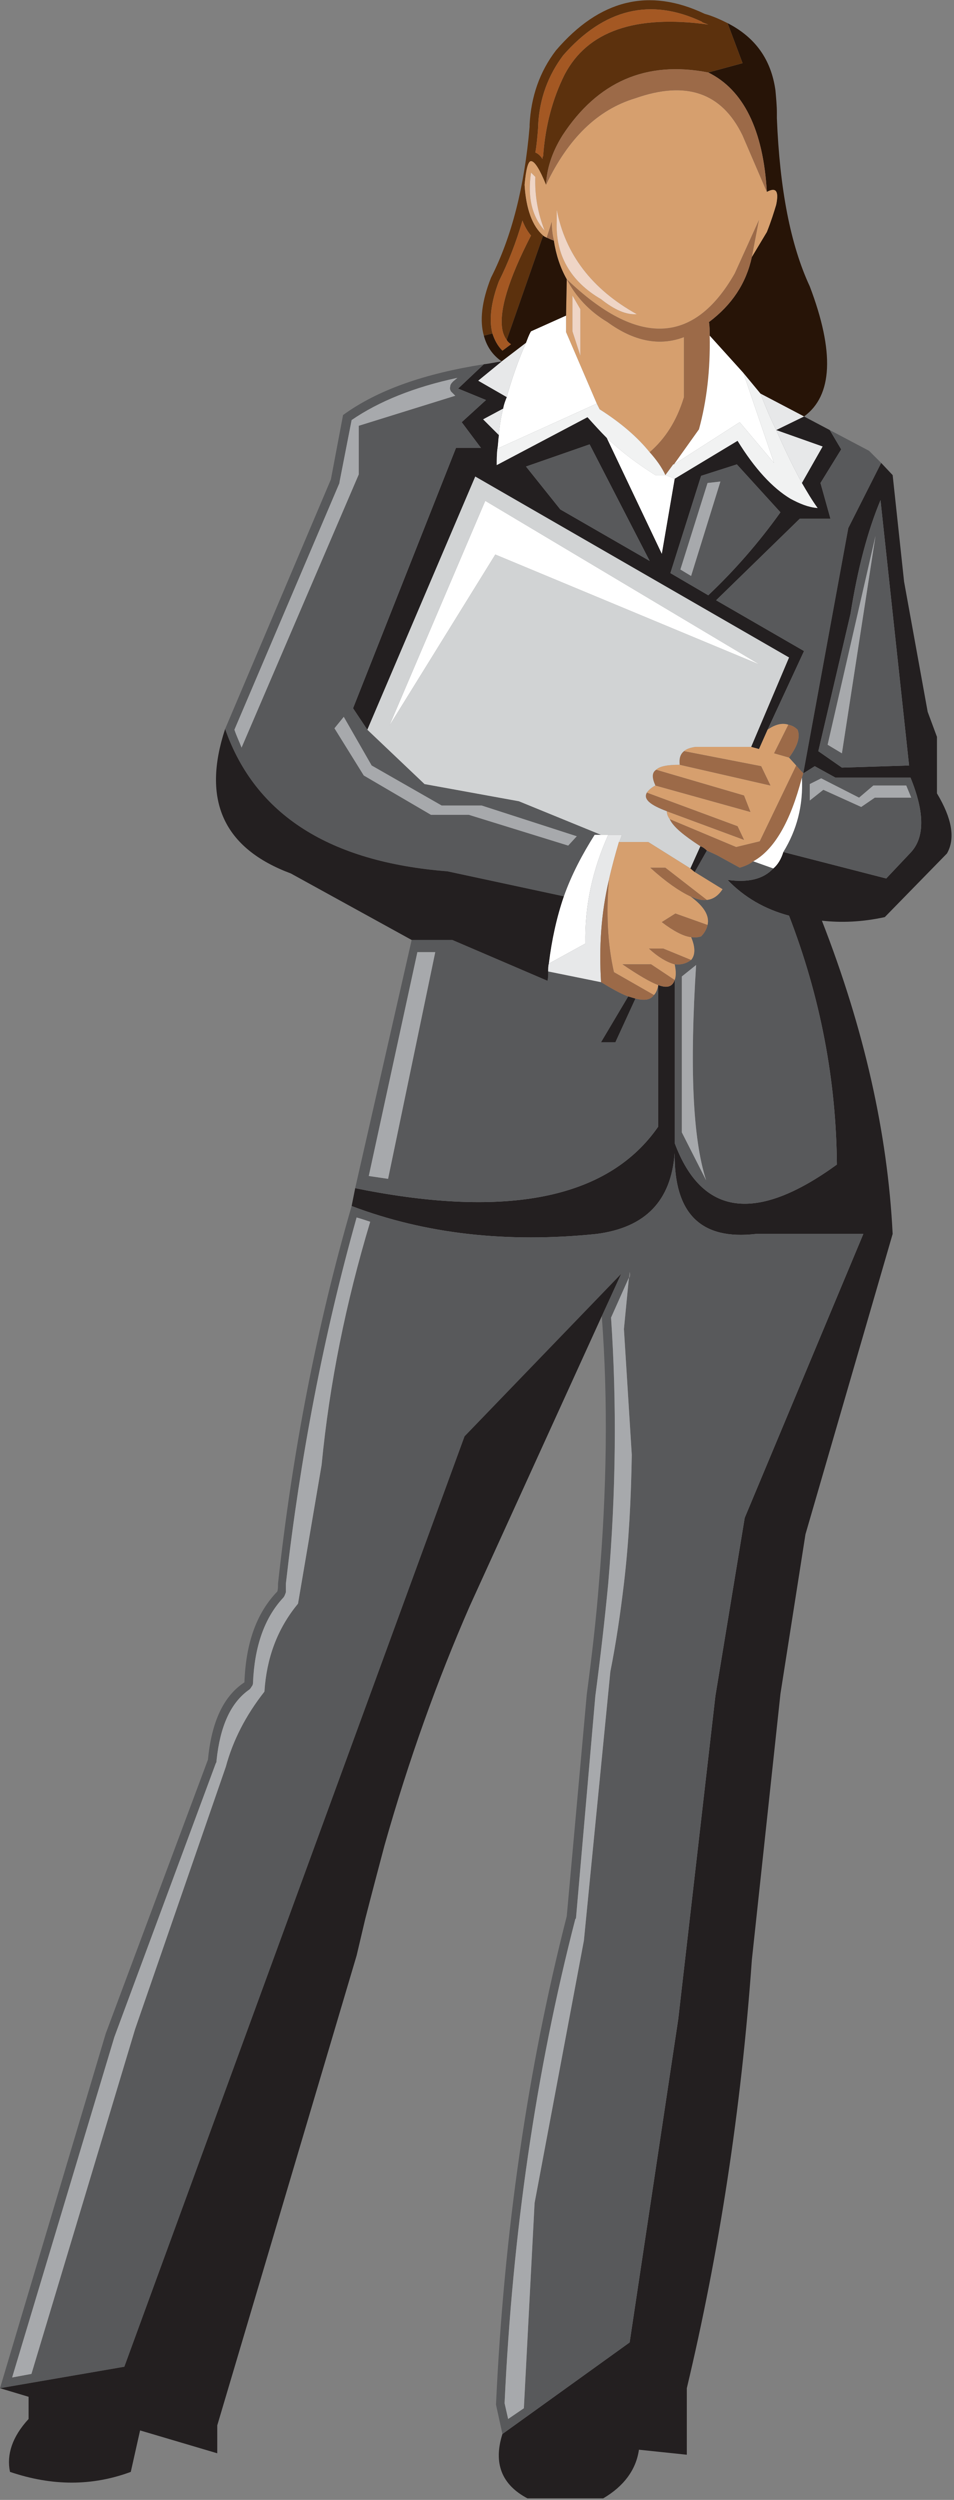<?xml version="1.0" encoding="UTF-8" standalone="no"?>
<!DOCTYPE svg PUBLIC "-//W3C//DTD SVG 1.1//EN" "http://www.w3.org/Graphics/SVG/1.1/DTD/svg11.dtd">
<svg width="100%" height="100%" viewBox="0 0 278 728" version="1.1" xmlns="http://www.w3.org/2000/svg" xmlns:xlink="http://www.w3.org/1999/xlink" xml:space="preserve" xmlns:serif="http://www.serif.com/" style="fill-rule:evenodd;clip-rule:evenodd;stroke-linejoin:round;stroke-miterlimit:1.414;">
    <rect x="0" y="0" width="278" height="728" fill="#808080" stroke="none"/>
    <g transform="matrix(1,0,0,1,0,-843.751)">
        <g transform="matrix(4.167,0,0,4.167,0,0)">
            <path d="M54.228,208.798C53.928,206.649 52.829,205.1 50.879,204.1L51.929,206.899L49.53,207.549C51.979,208.749 53.378,211.547 53.628,215.896C54.278,215.545 54.478,215.845 54.278,216.795C54.128,217.295 53.928,217.945 53.628,218.695L52.579,220.444C52.179,222.294 51.179,223.793 49.58,224.992C49.63,225.292 49.63,225.591 49.63,225.942L51.979,228.541L53.178,229.99L56.227,231.589C58.226,230.14 58.377,227.091 56.627,222.493C55.277,219.594 54.528,215.696 54.328,210.748L54.328,210.348C54.328,209.898 54.278,209.348 54.228,208.798Z" style="fill:rgb(39,20,7);fill-rule:nonzero;"/>
        </g>
        <g transform="matrix(4.167,0,0,4.167,0,0)">
            <path d="M37.634,211.248L37.634,211.198C37.734,209.348 38.335,207.749 39.384,206.349C42.233,203.101 45.481,202.301 49.08,204.001L49.13,204.05C49.28,204.1 49.38,204.15 49.53,204.201C44.432,203.501 41.083,204.65 39.484,207.699C38.634,209.398 38.134,211.297 37.984,213.397C37.935,213.447 37.935,213.546 37.935,213.596C37.785,213.346 37.585,213.197 37.435,213.147C37.535,212.597 37.585,211.998 37.634,211.347C37.634,211.297 37.634,211.297 37.634,211.248ZM51.929,206.899L50.879,204.1C50.379,203.85 49.83,203.6 49.28,203.451C45.381,201.601 41.933,202.451 38.884,206C37.734,207.499 37.135,209.249 37.035,211.198C37.035,211.248 37.035,211.297 37.035,211.347C36.685,215.496 35.785,219.045 34.336,221.893C33.686,223.543 33.536,224.892 33.836,225.942L34.436,225.792C34.186,224.842 34.336,223.592 34.886,222.143C35.535,220.843 36.085,219.444 36.535,217.895C36.685,218.295 36.885,218.645 37.135,218.945C35.535,222.044 34.886,224.243 35.136,225.542C35.186,225.792 35.286,226.042 35.436,226.242L37.984,218.945C37.235,218.295 36.785,217.095 36.685,215.396C36.785,214.296 36.935,213.747 37.135,213.747C37.385,213.747 37.734,214.296 38.184,215.396C38.234,214.296 38.584,213.147 39.334,211.947C41.783,208.199 45.182,206.7 49.53,207.549L51.929,206.899Z" style="fill:rgb(92,49,13);fill-rule:nonzero;"/>
        </g>
        <g transform="matrix(4.167,0,0,4.167,0,0)">
            <path d="M37.634,211.198L37.634,211.347C37.585,211.998 37.535,212.597 37.435,213.147C37.585,213.197 37.785,213.346 37.935,213.596C37.935,213.546 37.935,213.447 37.984,213.397C38.134,211.297 38.634,209.398 39.484,207.699C41.083,204.65 44.432,203.501 49.53,204.201C49.38,204.15 49.28,204.1 49.13,204.05L49.08,204.001C45.481,202.301 42.233,203.101 39.384,206.349C38.335,207.749 37.734,209.348 37.635,211.198L37.634,211.198Z" style="fill:rgb(164,88,35);fill-rule:nonzero;"/>
        </g>
        <g transform="matrix(4.167,0,0,4.167,0,0)">
            <path d="M40.034,223.143L40.584,224.092L40.584,227.341L40.034,225.642L40.034,223.143ZM39.634,221.994L39.584,224.543L39.584,225.692L41.733,230.69L41.933,231.089C43.432,232.04 44.582,233.039 45.431,234.088C46.531,233.139 47.331,231.889 47.831,230.24L47.831,226.042C46.131,226.691 44.332,226.341 42.482,224.992C41.233,224.243 40.284,223.243 39.634,221.994Z" style="fill:rgb(214,159,110);fill-rule:nonzero;"/>
        </g>
        <g transform="matrix(4.167,0,0,4.167,0,0)">
            <path d="M40.584,224.092L40.034,223.143L40.034,225.642L40.584,227.341L40.584,224.092Z" style="fill:rgb(239,213,198);fill-rule:nonzero;"/>
        </g>
        <g transform="matrix(4.167,0,0,4.167,0,0)">
            <path d="M39.584,224.543L39.634,221.994C39.184,221.194 38.884,220.294 38.734,219.295C38.534,219.245 38.384,219.144 38.234,219.094C38.134,219.045 38.034,218.995 37.984,218.945L35.436,226.242C35.485,226.341 35.585,226.442 35.735,226.542L35.136,226.992C34.786,226.641 34.586,226.242 34.436,225.792L33.836,225.942C34.036,226.691 34.436,227.292 35.085,227.741L36.785,226.442C36.885,226.192 36.985,225.892 37.135,225.642L39.584,224.543Z" style="fill:rgb(39,20,7);fill-rule:nonzero;"/>
        </g>
        <g transform="matrix(4.167,0,0,4.167,0,0)">
            <path d="M39.634,221.994C40.284,223.243 41.233,224.243 42.482,224.992C44.332,226.341 46.131,226.691 47.831,226.042L47.831,230.24C47.331,231.889 46.531,233.139 45.431,234.088C45.881,234.588 46.281,235.138 46.531,235.688L47.081,234.938L47.131,234.938L48.88,232.489C49.43,230.49 49.68,228.291 49.63,225.942C49.63,225.591 49.63,225.292 49.58,224.992C51.179,223.793 52.179,222.294 52.579,220.444L53.079,217.845L51.379,221.593C48.53,226.591 44.582,226.742 39.634,221.994Z" style="fill:rgb(156,106,72);fill-rule:nonzero;"/>
        </g>
        <g transform="matrix(4.167,0,0,4.167,0,0)">
            <path d="M39.584,225.692L39.584,224.543L37.135,225.642C36.985,225.892 36.885,226.192 36.785,226.442C36.235,227.691 35.785,228.991 35.436,230.24C35.335,230.49 35.235,230.74 35.186,231.04C35.036,231.639 34.936,232.239 34.886,232.889C34.835,233.239 34.835,233.539 34.786,233.838L41.733,230.69L39.584,225.692Z" style="fill:white;fill-rule:nonzero;"/>
        </g>
        <g transform="matrix(4.167,0,0,4.167,0,0)">
            <path d="M37.135,214.546L37.435,214.846C37.385,216.196 37.634,217.445 38.085,218.594C37.185,217.595 36.885,216.246 37.135,214.546ZM44.532,224.442C43.782,224.493 42.982,224.142 42.033,223.393C39.884,222.143 38.834,220.294 38.934,217.945L38.934,217.145C39.534,220.244 41.383,222.693 44.532,224.442ZM38.184,215.396C37.734,214.296 37.385,213.747 37.135,213.747C36.935,213.747 36.785,214.296 36.685,215.396C36.785,217.095 37.235,218.295 37.984,218.945C38.034,218.995 38.134,219.045 38.234,219.094L38.584,217.995C38.584,218.445 38.634,218.894 38.734,219.295C38.884,220.294 39.184,221.194 39.634,221.994C44.582,226.742 48.53,226.591 51.379,221.593L53.078,217.845L52.579,220.444L53.628,218.695C53.928,217.945 54.128,217.295 54.278,216.795C54.478,215.845 54.278,215.545 53.628,215.896L51.929,211.947C50.48,208.949 47.981,208.099 44.432,209.348C41.783,210.148 39.734,212.147 38.184,215.396Z" style="fill:rgb(214,159,110);fill-rule:nonzero;"/>
        </g>
        <g transform="matrix(4.167,0,0,4.167,0,0)">
            <path d="M42.033,223.393C42.982,224.142 43.782,224.493 44.532,224.442C41.383,222.693 39.534,220.244 38.934,217.145L38.934,217.945C38.834,220.294 39.884,222.143 42.033,223.393Z" style="fill:rgb(239,213,198);fill-rule:nonzero;"/>
        </g>
        <g transform="matrix(4.167,0,0,4.167,0,0)">
            <path d="M37.435,214.846L37.135,214.546C36.885,216.246 37.185,217.595 38.085,218.594C37.634,217.445 37.385,216.196 37.435,214.846Z" style="fill:rgb(239,213,198);fill-rule:nonzero;"/>
        </g>
        <g transform="matrix(4.167,0,0,4.167,0,0)">
            <path d="M38.234,219.094C38.384,219.144 38.534,219.245 38.734,219.295C38.634,218.894 38.584,218.445 38.584,217.995L38.234,219.094Z" style="fill:rgb(156,106,72);fill-rule:nonzero;"/>
        </g>
        <g transform="matrix(4.167,0,0,4.167,0,0)">
            <path d="M37.135,218.945C36.885,218.645 36.685,218.295 36.535,217.895C36.085,219.444 35.535,220.843 34.886,222.143C34.336,223.592 34.186,224.842 34.436,225.792C34.586,226.242 34.786,226.641 35.136,226.992L35.735,226.542C35.585,226.442 35.485,226.341 35.436,226.242C35.286,226.042 35.186,225.792 35.136,225.542C34.886,224.243 35.535,222.044 37.135,218.945Z" style="fill:rgb(164,88,35);fill-rule:nonzero;"/>
        </g>
        <g transform="matrix(4.167,0,0,4.167,0,0)">
            <path d="M35.436,230.24C35.785,228.991 36.235,227.691 36.785,226.442L35.085,227.741L33.436,229.09L35.436,230.24Z" style="fill:rgb(231,232,233);fill-rule:nonzero;"/>
        </g>
        <g transform="matrix(4.167,0,0,4.167,0,0)">
            <path d="M49.03,235.738L51.529,234.938L54.578,238.287C53.078,240.386 51.379,242.336 49.53,244.085L46.881,242.535L49.03,235.738ZM39.184,238.086L36.785,235.088L41.233,233.539L45.432,241.685L39.184,238.086ZM35.186,231.04C35.235,230.74 35.335,230.49 35.436,230.24L33.436,229.09L35.085,227.741C34.686,227.791 34.286,227.891 33.836,227.941L32.037,229.64L33.986,230.44L32.287,231.989L33.636,233.789L31.887,233.789L24.69,251.981L25.689,253.481L33.236,235.788L55.178,248.433L52.529,254.68L53.079,254.83L53.678,253.481L56.227,247.983L50.08,244.434L55.927,238.737L58.076,238.737L57.377,236.238L58.826,233.888L58.026,232.539L56.227,231.589L54.278,232.539L57.527,233.689L56.077,236.238C56.427,236.837 56.777,237.437 57.177,237.987C56.527,237.937 55.927,237.687 55.277,237.337C54.028,236.587 52.778,235.238 51.579,233.289L47.181,235.938L46.281,241.186L42.433,233.088C41.983,232.639 41.533,232.139 41.083,231.639L34.736,234.988C34.736,234.638 34.736,234.239 34.786,233.838C34.835,233.539 34.835,233.239 34.886,232.889L33.786,231.79L35.186,231.04Z" style="fill:rgb(35,31,32);fill-rule:nonzero;"/>
        </g>
        <g transform="matrix(4.167,0,0,4.167,0,0)">
            <path d="M36.785,235.088L39.184,238.086L45.431,241.685L41.233,233.539L36.785,235.088Z" style="fill:rgb(88,89,91);fill-rule:nonzero;"/>
        </g>
        <g transform="matrix(4.167,0,0,4.167,0,0)">
            <path d="M49.48,236.238L50.379,236.137L48.33,242.735L47.581,242.285L49.48,236.238ZM51.529,234.938L49.03,235.738L46.881,242.535L49.53,244.085C51.379,242.336 53.079,240.386 54.578,238.287L51.529,234.938Z" style="fill:rgb(88,89,91);fill-rule:nonzero;"/>
        </g>
        <g transform="matrix(4.167,0,0,4.167,0,0)">
            <path d="M50.379,236.137L49.48,236.238L47.581,242.285L48.33,242.735L50.379,236.137Z" style="fill:rgb(167,169,172);fill-rule:nonzero;"/>
        </g>
        <g transform="matrix(4.167,0,0,4.167,0,0)">
            <path d="M24.04,252.581L25.989,255.98L30.887,258.779L33.686,258.779L40.334,260.927L39.734,261.578L32.787,259.428L30.138,259.428L25.439,256.679L23.39,253.38L24.04,252.581ZM31.487,229.49C31.437,229.64 31.487,229.74 31.537,229.84L31.837,230.14L25.089,232.239L25.089,235.638L16.893,254.73C16.743,254.331 16.543,253.93 16.393,253.481L23.74,236.238L23.74,236.188L24.59,231.839C26.489,230.54 28.938,229.541 31.987,228.89L31.687,229.14C31.537,229.291 31.487,229.39 31.487,229.491L31.487,229.49ZM32.287,231.989L33.986,230.44L32.037,229.64L33.836,227.941C29.688,228.59 26.389,229.74 23.99,231.49L23.14,235.988L15.743,253.43C17.842,259.428 23.041,262.727 31.287,263.377L39.434,265.126C39.983,263.577 40.733,262.177 41.583,260.828L42.033,260.828L36.285,258.479L29.688,257.279L25.689,253.481L24.689,251.981L31.887,233.789L33.636,233.789L32.287,231.989Z" style="fill:rgb(88,89,91);fill-rule:nonzero;"/>
        </g>
        <g transform="matrix(4.167,0,0,4.167,0,0)">
            <path d="M31.537,229.84C31.487,229.74 31.437,229.64 31.487,229.49C31.487,229.39 31.537,229.291 31.687,229.14L31.987,228.89C28.938,229.541 26.489,230.54 24.59,231.839L23.74,236.188L23.74,236.238L16.393,253.481C16.543,253.93 16.743,254.331 16.893,254.73L25.089,235.638L25.089,232.239L31.837,230.14L31.537,229.84Z" style="fill:rgb(167,169,172);fill-rule:nonzero;"/>
        </g>
        <g transform="matrix(4.167,0,0,4.167,0,0)">
            <path d="M25.989,255.98L24.04,252.581L23.39,253.38L25.439,256.679L30.138,259.428L32.787,259.428L39.734,261.578L40.334,260.927L33.686,258.779L30.887,258.779L25.989,255.98Z" style="fill:rgb(167,169,172);fill-rule:nonzero;"/>
        </g>
        <g transform="matrix(4.167,0,0,4.167,0,0)">
            <path d="M34.786,233.838C34.736,234.239 34.736,234.638 34.736,234.988L41.083,231.639C41.533,232.139 41.983,232.639 42.433,233.088C43.482,234.088 44.632,234.938 45.831,235.688L46.531,235.688C46.281,235.138 45.881,234.588 45.431,234.088C44.582,233.039 43.432,232.04 41.933,231.089L41.733,230.69L34.786,233.838Z" style="fill:rgb(241,242,242);fill-rule:nonzero;"/>
        </g>
        <g transform="matrix(4.167,0,0,4.167,0,0)">
            <path d="M34.886,232.889C34.936,232.239 35.036,231.639 35.186,231.04L33.786,231.79L34.886,232.889Z" style="fill:rgb(231,232,233);fill-rule:nonzero;"/>
        </g>
        <g transform="matrix(4.167,0,0,4.167,0,0)">
            <path d="M48.88,232.489L47.131,234.938L51.729,231.989L54.128,234.838L51.979,228.541L49.63,225.942C49.68,228.291 49.43,230.49 48.88,232.489Z" style="fill:white;fill-rule:nonzero;"/>
        </g>
        <g transform="matrix(4.167,0,0,4.167,0,0)">
            <path d="M47.131,234.938L47.081,234.938L46.531,235.688L47.181,235.938L51.579,233.289C52.778,235.238 54.028,236.587 55.277,237.337C55.927,237.687 56.527,237.937 57.177,237.987C56.777,237.437 56.427,236.837 56.077,236.238C55.427,235.038 54.828,233.789 54.278,232.539C53.878,231.74 53.528,230.89 53.178,229.99L51.979,228.541L54.128,234.838L51.729,231.989L47.131,234.938Z" style="fill:rgb(241,242,242);fill-rule:nonzero;"/>
        </g>
        <g transform="matrix(4.167,0,0,4.167,0,0)">
            <path d="M47.181,235.938L46.531,235.688L45.831,235.688C44.632,234.938 43.482,234.088 42.433,233.088L46.281,241.185L47.181,235.938Z" style="fill:white;fill-rule:nonzero;"/>
        </g>
        <g transform="matrix(4.167,0,0,4.167,0,0)">
            <path d="M58.826,233.888L57.377,236.238L58.076,238.737L55.927,238.737L50.08,244.434L56.227,247.983L53.678,253.481C54.178,253.13 54.678,252.981 55.127,253.13C55.377,253.181 55.577,253.281 55.777,253.481C55.977,253.98 55.777,254.63 55.178,255.43L55.677,255.98L56.177,256.53L59.326,239.386L61.625,234.838L60.775,233.989L58.026,232.539L58.826,233.888Z" style="fill:rgb(88,89,91);fill-rule:nonzero;"/>
        </g>
        <g transform="matrix(4.167,0,0,4.167,0,0)">
            <path d="M56.077,236.238L57.526,233.689L54.278,232.539C54.828,233.789 55.427,235.038 56.077,236.238Z" style="fill:rgb(231,232,233);fill-rule:nonzero;"/>
        </g>
        <g transform="matrix(4.167,0,0,4.167,0,0)">
            <path d="M53.178,229.99C53.528,230.889 53.878,231.74 54.278,232.539L56.227,231.589L53.178,229.99Z" style="fill:rgb(231,232,233);fill-rule:nonzero;"/>
        </g>
        <g transform="matrix(4.167,0,0,4.167,0,0)">
            <path d="M58.876,256.129L57.227,254.98L59.476,245.384C59.976,242.235 60.675,239.586 61.575,237.437L63.574,255.98L58.876,256.129ZM62.425,235.688L61.625,234.838L59.326,239.386L56.177,256.53L56.977,256.03L58.426,256.83L63.674,256.83C64.674,259.278 64.674,261.028 63.674,262.078L61.975,263.877L54.778,262.027C54.628,262.527 54.378,262.927 54.078,263.176C53.378,263.926 52.329,264.176 50.879,263.976C52.029,265.176 53.478,266.026 55.178,266.475C57.377,272.173 58.476,277.971 58.526,283.869C52.878,287.967 49.08,287.467 47.181,282.369L47.181,270.973C47.031,271.423 46.681,271.574 46.031,271.324L46.031,281.219C42.632,286.118 35.835,287.617 25.589,285.668C25.339,285.618 25.089,285.568 24.84,285.518L24.59,286.767C29.738,288.716 35.436,289.367 41.733,288.716C45.131,288.267 46.931,286.418 47.181,283.069C47.131,287.317 49.03,289.167 52.878,288.716L60.376,288.716L52.079,308.559L50.03,321.003L47.431,343.594L44.032,366.185L35.136,372.583C34.486,374.632 35.085,376.131 36.885,377.082L42.183,377.082C43.632,376.232 44.482,375.082 44.682,373.682L48.03,374.033L48.03,369.384C50.279,359.938 51.829,349.992 52.579,339.446L54.578,320.854L56.327,309.709L62.425,288.716C62.075,281.67 60.425,274.373 57.477,266.826C58.826,266.975 60.275,266.925 61.875,266.576L66.223,262.128C66.823,261.078 66.573,259.678 65.523,257.929L65.523,253.98L64.874,252.231L63.224,243.134L62.425,235.688Z" style="fill:rgb(35,31,32);fill-rule:nonzero;"/>
        </g>
        <g transform="matrix(4.167,0,0,4.167,0,0)">
            <path d="M58.876,255.13L57.877,254.53L61.225,239.936L58.876,255.13ZM57.227,254.98L58.876,256.129L63.574,255.98L61.575,237.437C60.675,239.586 59.976,242.235 59.476,245.384L57.227,254.98Z" style="fill:rgb(88,89,91);fill-rule:nonzero;"/>
        </g>
        <g transform="matrix(4.167,0,0,4.167,0,0)">
            <path d="M57.877,254.53L58.876,255.13L61.225,239.936L57.877,254.53Z" style="fill:rgb(167,169,172);fill-rule:nonzero;"/>
        </g>
        <g transform="matrix(4.167,0,0,4.167,0,0)">
            <path d="M51.929,211.947L53.628,215.896C53.378,211.547 51.979,208.749 49.53,207.549C45.182,206.7 41.783,208.199 39.334,211.947C38.584,213.147 38.234,214.296 38.184,215.396C39.733,212.147 41.783,210.148 44.432,209.348C47.981,208.099 50.48,208.949 51.929,211.947Z" style="fill:rgb(156,106,72);fill-rule:nonzero;"/>
        </g>
        <g transform="matrix(4.167,0,0,4.167,0,0)">
            <path d="M27.139,284.868L25.789,284.669L29.188,269.024L30.438,269.024L27.139,284.868ZM24.84,285.518C25.089,285.568 25.339,285.618 25.589,285.668C35.835,287.617 42.632,286.118 46.031,281.219L46.031,271.324C45.981,271.624 45.881,271.874 45.731,272.023C45.481,272.374 45.082,272.423 44.432,272.273L43.032,275.322L42.033,275.322L43.932,272.124C43.382,271.923 42.782,271.574 42.033,271.124L38.334,270.374C38.334,270.624 38.334,270.824 38.284,271.024L31.637,268.174L28.788,268.174L24.839,285.518L24.84,285.518Z" style="fill:rgb(88,89,91);fill-rule:nonzero;"/>
        </g>
        <g transform="matrix(4.167,0,0,4.167,0,0)">
            <path d="M25.789,284.669L27.139,284.868L30.438,269.024L29.188,269.024L25.789,284.669Z" style="fill:rgb(167,169,172);fill-rule:nonzero;"/>
        </g>
        <g transform="matrix(4.167,0,0,4.167,0,0)">
            <path d="M20.341,263.527L28.788,268.174L31.637,268.174L38.284,271.024C38.335,270.824 38.335,270.624 38.335,270.374C38.335,270.174 38.335,269.974 38.384,269.824C38.584,268.174 38.934,266.576 39.434,265.126L31.287,263.377C23.041,262.727 17.842,259.428 15.743,253.43C14.094,258.428 15.644,261.777 20.341,263.527Z" style="fill:rgb(35,31,32);fill-rule:nonzero;"/>
        </g>
        <g transform="matrix(4.167,0,0,4.167,0,0)">
            <path d="M55.777,253.481C55.577,253.281 55.377,253.181 55.127,253.13L54.128,255.13L55.178,255.43C55.777,254.63 55.977,253.98 55.777,253.481Z" style="fill:rgb(156,106,72);fill-rule:nonzero;"/>
        </g>
        <g transform="matrix(4.167,0,0,4.167,0,0)">
            <path d="M56.627,258.428L56.627,257.279L57.427,256.879L60.076,258.229L61.075,257.379L63.374,257.379L63.724,258.229L61.175,258.229L60.226,258.878L57.577,257.679L56.627,258.428ZM56.177,256.53L56.077,256.83C56.177,258.779 55.727,260.478 54.778,262.027L61.975,263.877L63.674,262.078C64.674,261.028 64.674,259.278 63.674,256.83L58.426,256.83L56.977,256.03L56.177,256.53Z" style="fill:rgb(88,89,91);fill-rule:nonzero;"/>
        </g>
        <g transform="matrix(4.167,0,0,4.167,0,0)">
            <path d="M56.627,257.279L56.627,258.428L57.577,257.679L60.226,258.878L61.175,258.229L63.724,258.229L63.374,257.379L61.075,257.379L60.076,258.229L57.427,256.879L56.627,257.279Z" style="fill:rgb(167,169,172);fill-rule:nonzero;"/>
        </g>
        <g transform="matrix(4.167,0,0,4.167,0,0)">
            <path d="M56.077,256.83L56.177,256.53L55.677,255.98L53.128,261.278L51.479,261.677L46.831,259.728C47.081,260.278 47.831,260.878 48.98,261.628C49.13,261.677 49.28,261.777 49.43,261.927C49.63,262.027 49.879,262.128 50.18,262.277C50.629,262.527 51.179,262.827 51.729,263.127C52.079,263.027 52.429,262.877 52.679,262.677C54.128,261.878 55.277,259.928 56.077,256.83Z" style="fill:rgb(156,106,72);fill-rule:nonzero;"/>
        </g>
        <g transform="matrix(4.167,0,0,4.167,0,0)">
            <path d="M55.677,255.98L55.178,255.43L54.128,255.13L55.127,253.13C54.678,252.981 54.178,253.13 53.678,253.481L53.078,254.831L52.528,254.68L48.63,254.68C48.28,254.73 47.981,254.831 47.831,254.98L53.228,256.03L53.878,257.379L47.531,255.929C46.681,255.929 46.131,256.03 45.881,256.28L52.029,258.079L52.479,259.228L45.831,257.379C45.531,257.529 45.332,257.729 45.231,257.878L51.579,260.228L52.029,261.177L46.631,259.178C46.631,259.329 46.681,259.528 46.831,259.728L51.479,261.677L53.128,261.278L55.677,255.98Z" style="fill:rgb(214,159,110);fill-rule:nonzero;"/>
        </g>
        <g transform="matrix(4.167,0,0,4.167,0,0)">
            <path d="M52.479,259.228L52.029,258.079L45.881,256.28C45.582,256.479 45.582,256.83 45.831,257.379L52.479,259.228Z" style="fill:rgb(156,106,72);fill-rule:nonzero;"/>
        </g>
        <g transform="matrix(4.167,0,0,4.167,0,0)">
            <path d="M52.029,261.177L51.579,260.228L45.231,257.878C44.981,258.329 45.431,258.728 46.631,259.178L52.029,261.177Z" style="fill:rgb(156,106,72);fill-rule:nonzero;"/>
        </g>
        <g transform="matrix(4.167,0,0,4.167,0,0)">
            <path d="M47.681,270.724L48.68,269.924C48.231,277.021 48.43,282.019 49.38,284.968L47.681,281.62L47.681,270.724ZM50.18,262.277C49.879,262.128 49.63,262.027 49.43,261.927L48.58,263.426L50.529,264.627C50.23,265.076 49.879,265.326 49.43,265.376C49.08,265.426 48.73,265.326 48.28,265.126C49.23,265.826 49.63,266.475 49.48,267.126C49.43,267.376 49.28,267.675 49.03,267.925C48.88,267.975 48.63,268.025 48.33,267.975C48.63,268.674 48.63,269.224 48.33,269.574C47.981,269.824 47.63,269.924 47.181,269.875C47.281,270.324 47.281,270.724 47.181,270.973L47.181,282.369C49.08,287.467 52.878,287.967 58.526,283.869C58.476,277.971 57.377,272.173 55.177,266.475C53.478,266.026 52.029,265.176 50.879,263.976C52.329,264.176 53.378,263.926 54.078,263.176L52.678,262.677C52.429,262.877 52.079,263.027 51.729,263.127C51.179,262.827 50.629,262.527 50.179,262.277L50.18,262.277Z" style="fill:rgb(88,89,91);fill-rule:nonzero;"/>
        </g>
        <g transform="matrix(4.167,0,0,4.167,0,0)">
            <path d="M48.68,269.924L47.681,270.724L47.681,281.62L49.38,284.968C48.43,282.019 48.231,277.021 48.68,269.924Z" style="fill:rgb(167,169,172);fill-rule:nonzero;"/>
        </g>
        <g transform="matrix(4.167,0,0,4.167,0,0)">
            <path d="M53.878,257.379L53.228,256.03L47.831,254.98C47.581,255.18 47.481,255.48 47.531,255.929L53.878,257.379Z" style="fill:rgb(156,106,72);fill-rule:nonzero;"/>
        </g>
        <g transform="matrix(4.167,0,0,4.167,0,0)">
            <path d="M56.077,256.83C55.277,259.928 54.128,261.878 52.679,262.677L54.078,263.176C54.378,262.927 54.628,262.527 54.778,262.027C55.727,260.478 56.177,258.779 56.077,256.83Z" style="fill:white;fill-rule:nonzero;"/>
        </g>
        <g transform="matrix(4.167,0,0,4.167,0,0)">
            <path d="M53.128,248.932L34.636,241.236L27.239,253.181L33.936,237.487L53.128,248.932ZM52.528,254.68L55.177,248.433L33.236,235.788L25.689,253.481L29.688,257.279L36.285,258.479L42.033,260.828L43.482,260.828C43.432,260.978 43.382,261.177 43.282,261.328L45.332,261.328L48.28,263.176L48.98,261.628C47.831,260.878 47.081,260.278 46.831,259.728C46.681,259.528 46.631,259.329 46.631,259.178C45.431,258.728 44.981,258.329 45.231,257.878C45.332,257.729 45.531,257.529 45.831,257.379C45.582,256.83 45.582,256.479 45.881,256.28C46.131,256.03 46.681,255.929 47.531,255.929C47.481,255.48 47.581,255.18 47.831,254.98C47.981,254.83 48.28,254.73 48.63,254.68L52.528,254.68Z" style="fill:rgb(209,211,212);fill-rule:nonzero;"/>
        </g>
        <g transform="matrix(4.167,0,0,4.167,0,0)">
            <path d="M34.636,241.236L53.128,248.932L33.936,237.487L27.239,253.181L34.636,241.236Z" style="fill:white;fill-rule:nonzero;"/>
        </g>
        <g transform="matrix(4.167,0,0,4.167,0,0)">
            <path d="M42.033,260.828L41.583,260.828C40.733,262.177 39.983,263.577 39.434,265.126C38.934,266.576 38.584,268.174 38.384,269.824L40.933,268.424C40.883,265.776 41.433,263.277 42.533,260.828L42.033,260.828Z" style="fill:white;fill-rule:nonzero;"/>
        </g>
        <g transform="matrix(4.167,0,0,4.167,0,0)">
            <path d="M43.482,260.828L42.533,260.828C41.433,263.277 40.883,265.776 40.933,268.424L38.384,269.824C38.335,269.974 38.335,270.174 38.335,270.374L42.033,271.124C41.883,268.674 42.033,266.326 42.583,263.976C42.783,263.077 43.032,262.177 43.282,261.328C43.382,261.177 43.432,260.978 43.482,260.828Z" style="fill:rgb(231,232,233);fill-rule:nonzero;"/>
        </g>
        <g transform="matrix(4.167,0,0,4.167,0,0)">
            <path d="M45.332,261.328L43.282,261.328C43.032,262.177 42.783,263.077 42.583,263.976C42.383,266.276 42.482,268.424 42.933,270.424L45.731,272.023C45.881,271.874 45.981,271.624 46.031,271.324C45.481,271.124 44.632,270.624 43.532,269.875L45.531,269.875L47.181,270.973C47.281,270.724 47.281,270.324 47.181,269.875C46.631,269.724 46.031,269.375 45.381,268.775L46.381,268.775L48.33,269.574C48.63,269.224 48.63,268.674 48.33,267.975C47.831,267.925 47.131,267.575 46.281,266.925L47.231,266.326L49.48,267.126C49.63,266.475 49.23,265.826 48.28,265.126C47.531,264.776 46.581,264.127 45.481,263.127L46.531,263.127L49.43,265.376C49.879,265.326 50.23,265.076 50.529,264.627L48.58,263.426L48.28,263.176L45.332,261.328Z" style="fill:rgb(214,159,110);fill-rule:nonzero;"/>
        </g>
        <g transform="matrix(4.167,0,0,4.167,0,0)">
            <path d="M48.28,263.176L48.58,263.426L49.43,261.927C49.28,261.777 49.13,261.677 48.98,261.628L48.28,263.176Z" style="fill:rgb(35,31,32);fill-rule:nonzero;"/>
        </g>
        <g transform="matrix(4.167,0,0,4.167,0,0)">
            <path d="M46.531,263.127L45.481,263.127C46.581,264.127 47.531,264.776 48.28,265.126C48.73,265.326 49.08,265.426 49.43,265.376L46.531,263.127Z" style="fill:rgb(156,106,72);fill-rule:nonzero;"/>
        </g>
        <g transform="matrix(4.167,0,0,4.167,0,0)">
            <path d="M46.381,268.775L45.381,268.775C46.031,269.375 46.631,269.724 47.181,269.875C47.63,269.924 47.981,269.824 48.33,269.574L46.381,268.775Z" style="fill:rgb(156,106,72);fill-rule:nonzero;"/>
        </g>
        <g transform="matrix(4.167,0,0,4.167,0,0)">
            <path d="M48.33,267.975C48.63,268.025 48.88,267.975 49.03,267.925C49.28,267.675 49.43,267.376 49.48,267.126L47.231,266.326L46.281,266.925C47.131,267.575 47.831,267.925 48.33,267.975Z" style="fill:rgb(156,106,72);fill-rule:nonzero;"/>
        </g>
        <g transform="matrix(4.167,0,0,4.167,0,0)">
            <path d="M42.033,271.124C42.783,271.574 43.382,271.923 43.932,272.124C44.082,272.173 44.282,272.223 44.432,272.273C45.082,272.423 45.481,272.374 45.731,272.023L42.933,270.424C42.482,268.424 42.383,266.276 42.583,263.976C42.033,266.326 41.883,268.674 42.033,271.124Z" style="fill:rgb(156,106,72);fill-rule:nonzero;"/>
        </g>
        <g transform="matrix(4.167,0,0,4.167,0,0)">
            <path d="M43.932,272.124L42.033,275.322L43.032,275.322L44.432,272.273C44.282,272.223 44.082,272.173 43.932,272.124Z" style="fill:rgb(35,31,32);fill-rule:nonzero;"/>
        </g>
        <g transform="matrix(4.167,0,0,4.167,0,0)">
            <path d="M47.181,270.973L45.531,269.875L43.532,269.875C44.632,270.624 45.481,271.124 46.031,271.324C46.681,271.574 47.031,271.423 47.181,270.973Z" style="fill:rgb(156,106,72);fill-rule:nonzero;"/>
        </g>
        <g transform="matrix(4.167,0,0,4.167,0,0)">
            <path d="M25.889,287.867C24.19,293.514 23.041,299.163 22.491,304.86L20.841,314.556C19.392,316.305 18.642,318.355 18.492,320.704C17.193,322.353 16.293,324.102 15.793,325.952L9.446,344.295L2.199,368.384L0.849,368.634L7.997,344.844L15.094,325.702C15.144,325.652 15.144,325.552 15.144,325.502C15.394,323.103 16.143,321.454 17.442,320.554C17.493,320.503 17.543,320.454 17.593,320.354C17.643,320.304 17.692,320.204 17.692,320.104C17.793,317.555 18.492,315.556 19.792,314.157C19.892,314.056 19.941,313.907 19.992,313.756C19.992,313.556 19.992,313.357 19.992,313.157C20.991,304.31 22.641,295.764 24.939,287.567C25.29,287.667 25.589,287.767 25.889,287.867ZM42.732,294.564L43.982,291.765L44.032,291.366C44.082,291.515 44.082,291.616 44.032,291.765L43.982,291.765L43.632,295.364L44.182,304.161C44.132,307.21 43.982,310.208 43.632,313.157C43.382,315.256 43.083,317.305 42.683,319.304L40.834,338.097L37.385,356.439L36.635,370.784L35.535,371.534L35.286,370.434C35.835,358.539 37.484,347.243 40.233,336.597C40.284,336.547 40.284,336.547 40.284,336.498L41.633,321.003C41.983,318.355 42.283,315.755 42.533,313.157C43.083,306.71 43.132,300.512 42.732,294.564ZM52.079,308.559L60.376,288.716L52.878,288.716C49.03,289.167 47.131,287.317 47.181,283.069C46.931,286.418 45.131,288.267 41.733,288.716C35.436,289.367 29.738,288.716 24.59,286.767C22.141,295.214 20.441,304.01 19.442,313.157C19.442,313.357 19.442,313.556 19.392,313.707C17.942,315.206 17.193,317.305 17.093,320.054C15.643,321.003 14.793,322.803 14.544,325.452L7.396,344.594L0,369.384L8.696,367.885L32.486,302.861L43.432,291.515L42.083,294.464C42.533,300.412 42.433,306.66 41.883,313.157C41.683,315.706 41.383,318.254 41.033,320.904L39.634,336.398C36.885,347.143 35.235,358.539 34.686,370.534L35.135,372.583L44.032,366.185L47.431,343.594L50.029,321.003L52.079,308.559Z" style="fill:rgb(88,89,91);fill-rule:nonzero;"/>
        </g>
        <g transform="matrix(4.167,0,0,4.167,0,0)">
            <path d="M43.982,291.765L42.732,294.564C43.132,300.512 43.083,306.71 42.533,313.157C42.283,315.755 41.983,318.355 41.633,321.003L40.283,336.498C40.283,336.547 40.283,336.547 40.233,336.597C37.484,347.243 35.835,358.539 35.286,370.434L35.535,371.534L36.635,370.784L37.385,356.439L40.833,338.097L42.683,319.304C43.083,317.305 43.382,315.256 43.632,313.157C43.982,310.208 44.132,307.21 44.182,304.161L43.632,295.364L43.982,291.765Z" style="fill:rgb(167,169,172);fill-rule:nonzero;"/>
        </g>
        <g transform="matrix(4.167,0,0,4.167,0,0)">
            <path d="M22.491,304.86C23.041,299.163 24.19,293.514 25.889,287.867C25.589,287.767 25.29,287.667 24.939,287.567C22.641,295.764 20.991,304.31 19.992,313.157C19.992,313.357 19.992,313.556 19.992,313.756C19.941,313.907 19.892,314.056 19.792,314.157C18.492,315.556 17.793,317.555 17.692,320.104C17.692,320.204 17.643,320.304 17.593,320.354C17.543,320.454 17.493,320.503 17.442,320.554C16.143,321.454 15.394,323.103 15.144,325.502C15.144,325.552 15.144,325.652 15.094,325.702L7.997,344.844L0.849,368.634L2.199,368.384L9.446,344.295L15.793,325.952C16.293,324.102 17.193,322.353 18.492,320.704C18.642,318.355 19.392,316.305 20.841,314.556L22.491,304.86Z" style="fill:rgb(167,169,172);fill-rule:nonzero;"/>
        </g>
        <g transform="matrix(4.167,0,0,4.167,0,0)">
            <path d="M42.083,294.464L43.432,291.515L32.487,302.861L8.696,367.885L0,369.384L1.999,369.984L1.999,371.534C0.849,372.783 0.449,374.033 0.699,375.232C3.648,376.232 6.447,376.232 9.146,375.232L9.796,372.334L15.193,373.932L15.193,371.983L24.939,339.146C25.14,338.296 25.339,337.447 25.54,336.597C25.989,334.848 26.439,333.149 26.889,331.45C28.588,325.452 30.587,319.904 32.836,314.756L42.083,294.464Z" style="fill:rgb(35,31,32);fill-rule:nonzero;"/>
        </g>
    </g>
</svg>
